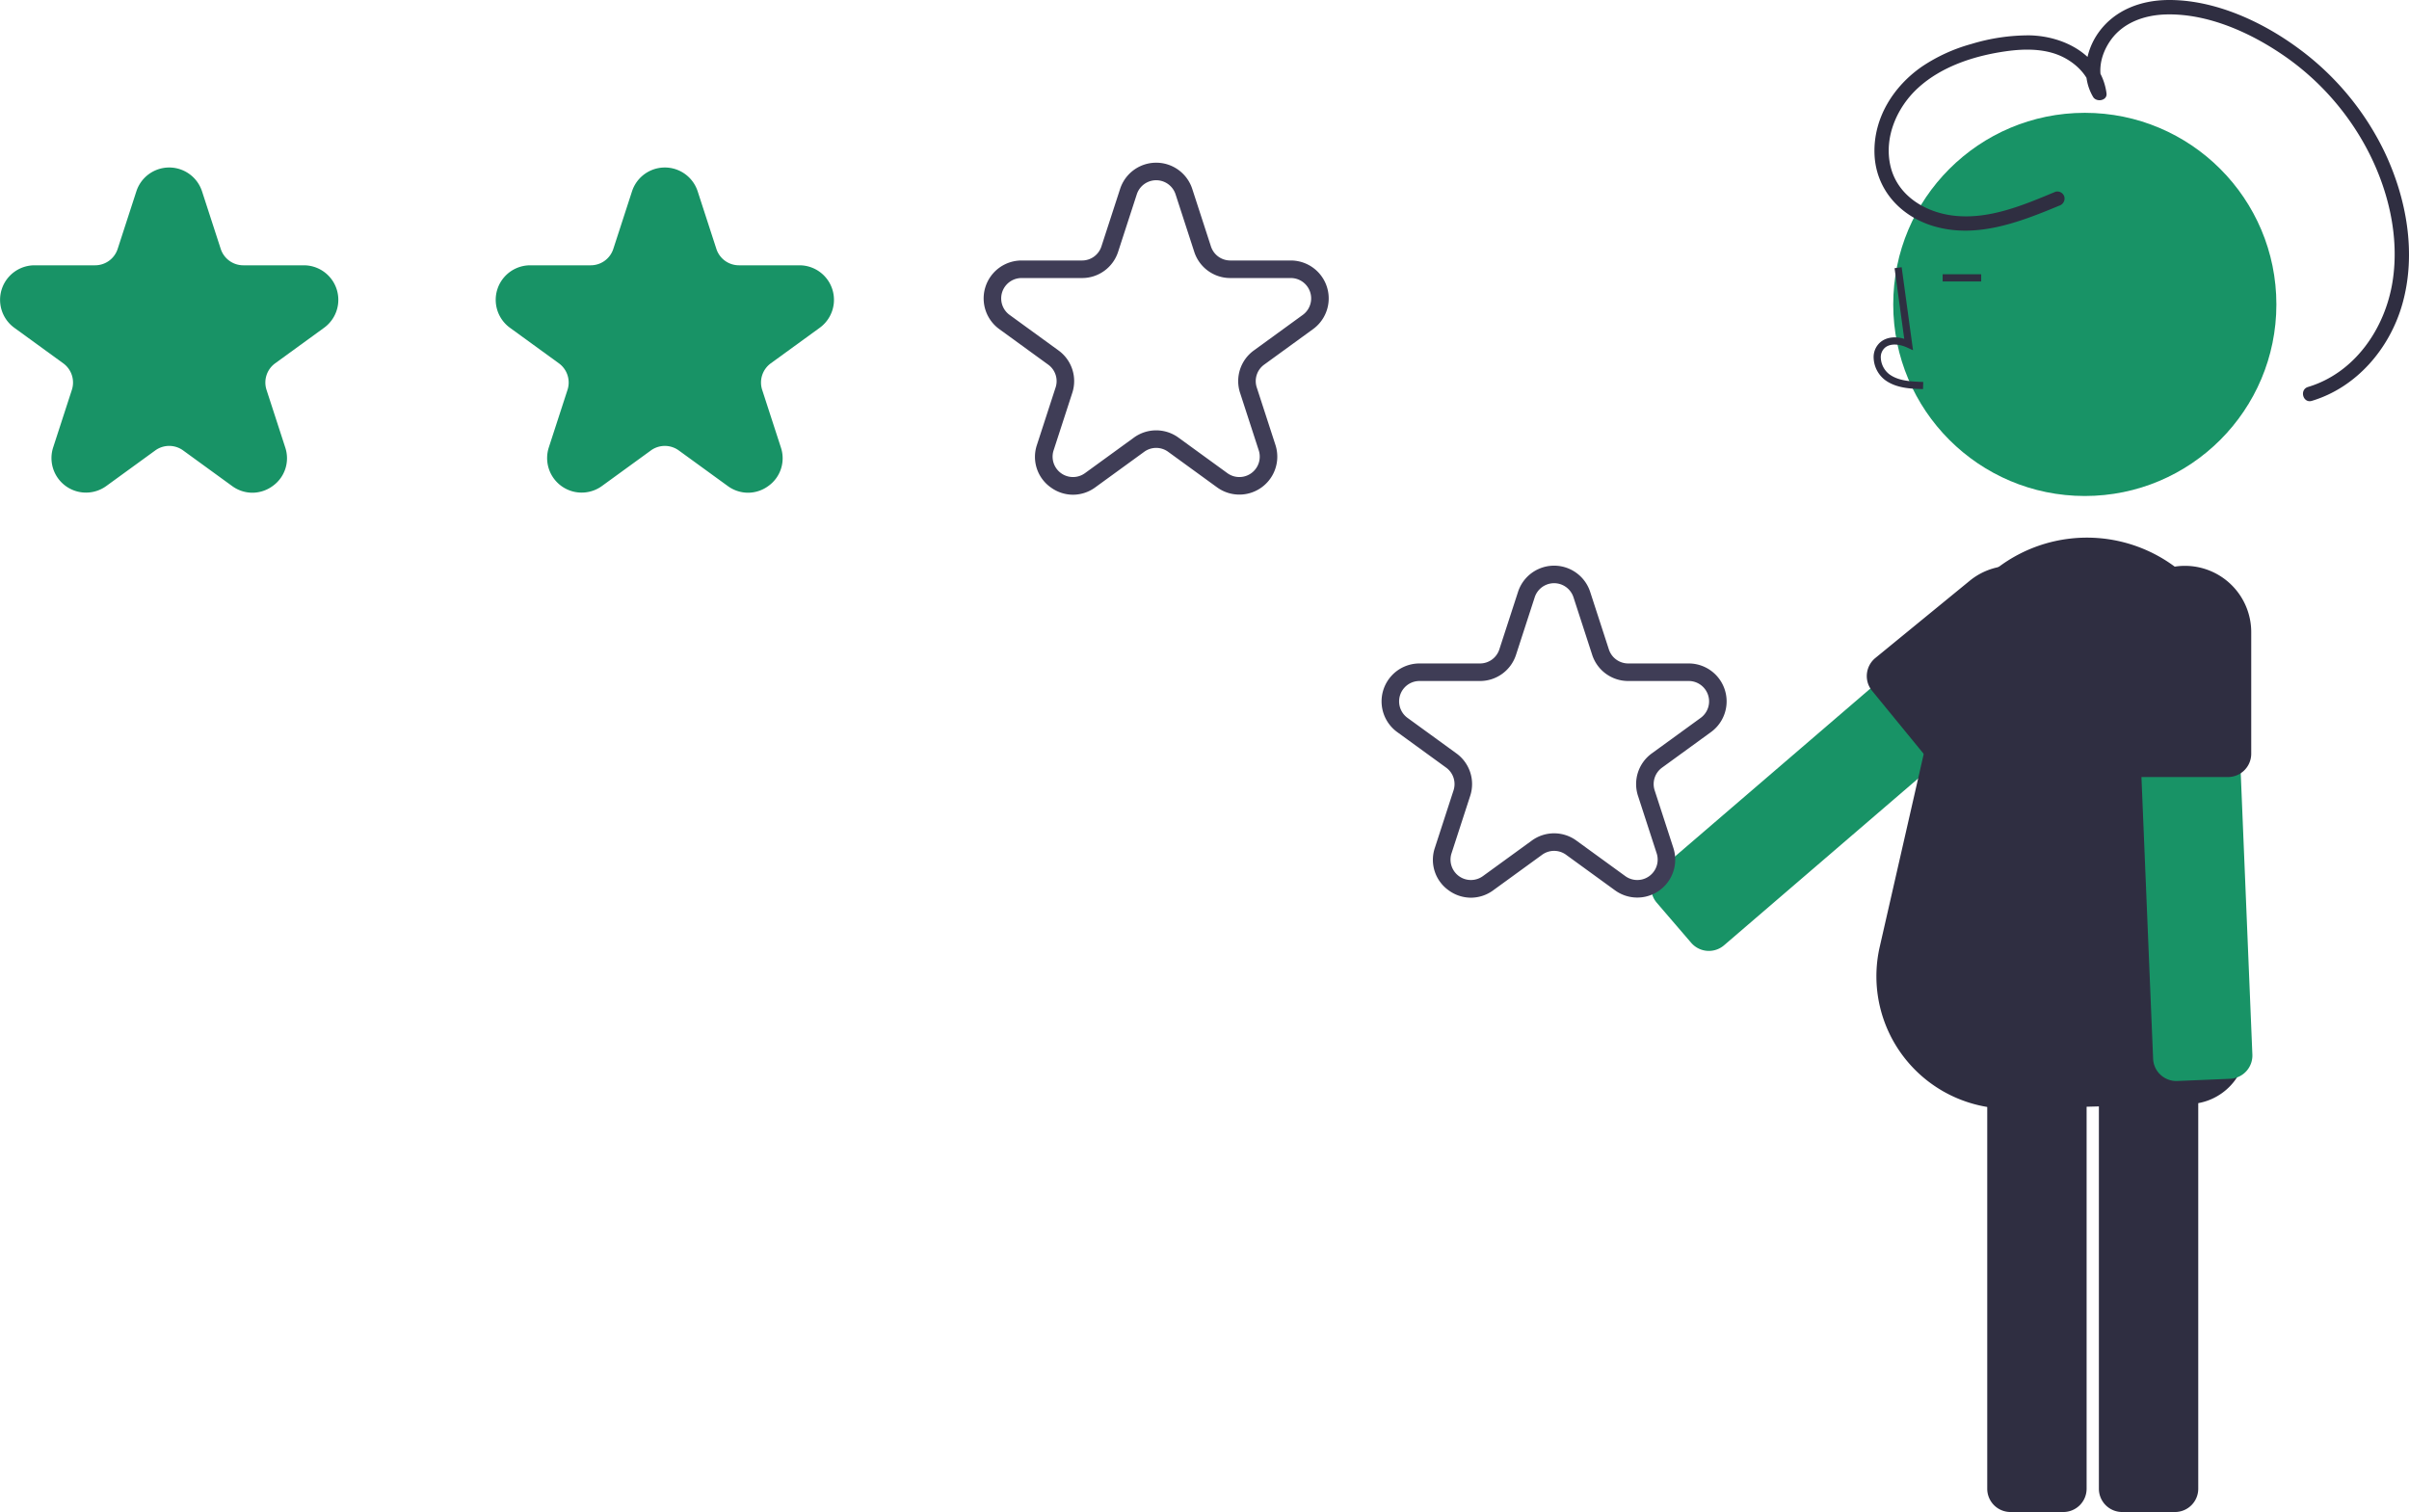 <svg xmlns="http://www.w3.org/2000/svg" data-name="Layer 1" width="675.033" height="423.655"><path d="M70.72 138.058a9.646 9.646 0 0 1-5.687-1.883l-13.705-9.958a6.642 6.642 0 0 0-7.834 0l-13.706 9.958a9.675 9.675 0 0 1-14.89-10.816l5.236-16.112a6.65 6.65 0 0 0-2.42-7.452L4.008 91.837a9.675 9.675 0 0 1 5.687-17.502h16.941a6.648 6.648 0 0 0 6.338-4.605l5.235-16.112a9.675 9.675 0 0 1 18.404 0l5.235 16.112a6.649 6.649 0 0 0 6.338 4.605h16.941a9.675 9.675 0 0 1 5.688 17.502l-13.706 9.958a6.648 6.648 0 0 0-2.422 7.452l5.236 16.112a9.53 9.53 0 0 1-3.515 10.816 9.645 9.645 0 0 1-5.687 1.883Zm138.887 0a9.645 9.645 0 0 1-5.686-1.883l-13.706-9.958a6.657 6.657 0 0 0-7.835 0l-13.705 9.958a9.675 9.675 0 0 1-14.889-10.816l5.235-16.112a6.65 6.65 0 0 0-2.421-7.452l-13.706-9.958a9.675 9.675 0 0 1 5.688-17.502h16.94a6.648 6.648 0 0 0 6.339-4.605l5.235-16.112a9.675 9.675 0 0 1 18.404 0l5.235 16.112a6.648 6.648 0 0 0 6.338 4.605h16.94a9.675 9.675 0 0 1 5.688 17.502l-13.706 9.958a6.65 6.65 0 0 0-2.42 7.452l5.234 16.112a9.53 9.53 0 0 1-3.514 10.816 9.647 9.647 0 0 1-5.688 1.883Z" fill="#189366"/><path d="M300.666 138.618a10.601 10.601 0 0 1-6.246-2.066 10.472 10.472 0 0 1-3.862-11.884l5.236-16.11a5.698 5.698 0 0 0-2.075-6.387l-13.706-9.958a10.628 10.628 0 0 1 6.247-19.226h16.941a5.696 5.696 0 0 0 5.432-3.947l5.236-16.111a10.628 10.628 0 0 1 20.215 0l5.235 16.111a5.698 5.698 0 0 0 5.432 3.947h16.941a10.628 10.628 0 0 1 6.248 19.226l-13.706 9.958a5.696 5.696 0 0 0-2.076 6.386l5.236 16.111a10.628 10.628 0 0 1-16.355 11.883l-13.705-9.958a5.697 5.697 0 0 0-6.716 0l-13.705 9.958a10.593 10.593 0 0 1-6.247 2.067Zm23.31-18.037a10.606 10.606 0 0 1 6.246 2.035l13.706 9.957a5.712 5.712 0 0 0 8.79-6.385l-5.235-16.112a10.6 10.6 0 0 1 3.862-11.882l13.705-9.958a5.712 5.712 0 0 0-3.358-10.333h-16.94a10.6 10.6 0 0 1-10.108-7.343l-5.235-16.112a5.712 5.712 0 0 0-10.865 0l-5.236 16.112a10.599 10.599 0 0 1-10.107 7.343h-16.94a5.712 5.712 0 0 0-3.359 10.333l13.707 9.958a10.602 10.602 0 0 1 3.86 11.882l-5.236 16.112a5.712 5.712 0 0 0 8.79 6.385l13.707-9.957a10.61 10.61 0 0 1 6.246-2.035Z" fill="#3f3d56"/><path d="m558.53 163.327-33.67 28.945-52.772 45.349-7.132 6.132a6.47 6.47 0 0 0-2.259 4.455 6.555 6.555 0 0 0 .758 3.58 6.49 6.49 0 0 0 .8 1.159l3.825 4.455 5.824 6.775c.108.12.209.232.324.346a6.53 6.53 0 0 0 8.872.342l59.84-51.417 33.74-29.001a6.53 6.53 0 0 0 .688-9.196l-2.036-2.367-7.608-8.856a6.512 6.512 0 0 0-9.194-.701Z" fill="#189366"/><circle cx="584.19" cy="85.293" r="53.681" fill="#189366"/><path d="M588.135 293.753v123.382a6.526 6.526 0 0 0 6.52 6.52h14.804a6.526 6.526 0 0 0 6.52-6.52V293.753a6.526 6.526 0 0 0-6.52-6.52h-14.804a6.526 6.526 0 0 0-6.52 6.52Zm-31.285 0v123.382a6.52 6.52 0 0 0 6.52 6.52h14.805a6.526 6.526 0 0 0 6.52-6.52V293.753a6.526 6.526 0 0 0-6.52-6.52H563.37a6.52 6.52 0 0 0-6.52 6.52Z" fill="#2f2e41"/><path d="M562.86 310.656a37.102 37.102 0 0 1-36.137-45.354l16.747-73.412a41.311 41.311 0 0 1 65.4-33.499 41.41 41.41 0 0 1 17.26 33.576c.023.663 2.358 68.934 3.337 100.483a16.391 16.391 0 0 1-15.96 16.892l-49.451 1.295c-.4.012-.798.019-1.195.019Zm-24.002-201.633.056-2.006c-3.732-.104-7.022-.338-9.495-2.144a6.167 6.167 0 0 1-2.388-4.542 3.525 3.525 0 0 1 1.156-2.904c1.641-1.386 4.282-.937 6.207-.054l1.66.76-3.183-23.26-1.988.272 2.708 19.787c-2.616-.77-5.039-.438-6.699.963a5.488 5.488 0 0 0-1.866 4.506 8.157 8.157 0 0 0 3.21 6.092c3.177 2.321 7.305 2.437 10.622 2.53Zm5.495-32.171h10.804v2.006h-10.804z" fill="#2f2e41"/><path d="m598.215 173.35 1.846 44.364 2.878 69.52.392 9.398a6.47 6.47 0 0 0 2.096 4.534 6.555 6.555 0 0 0 3.28 1.625 6.488 6.488 0 0 0 1.404.09l5.868-.24 8.926-.372c.161-.01.311-.02.472-.04a6.53 6.53 0 0 0 5.767-6.75l-3.26-78.828-1.845-44.454a6.53 6.53 0 0 0-6.79-6.239l-3.12.13-11.665.482a6.512 6.512 0 0 0-6.249 6.78Z" fill="#189366"/><path d="M593.712 177.102v34.103a6.515 6.515 0 0 0 6.349 6.51.923.923 0 0 0 .17.01h24.073a6.248 6.248 0 0 0 1.153-.111 6.426 6.426 0 0 0 2.428-.963 6.547 6.547 0 0 0 2.939-5.446v-34.103a18.578 18.578 0 0 0-18.556-18.556 18.143 18.143 0 0 0-3.792.391 18.585 18.585 0 0 0-14.764 18.165Zm-70.332 14.233a6.447 6.447 0 0 0 1.193 2.217l15.246 18.626a5.403 5.403 0 0 0 .933.922 6.516 6.516 0 0 0 8.245-.01l26.39-21.595a18.557 18.557 0 1 0-23.512-28.716l-26.389 21.595a6.555 6.555 0 0 0-2.106 6.96Zm52.59-137.606c-8.942 3.723-18.573 7.842-28.484 6.701-8.119-.935-15.921-5.682-17.791-14.07-1.787-8.016 1.907-16.378 7.795-21.748 6.66-6.073 15.854-9.012 24.63-10.251 5.301-.75 11.192-.798 16.08 1.684 3.913 1.987 7.43 5.578 8.035 10.093l3.76-1.018c-2.657-4.505-1.386-9.964 1.554-14.01 3.535-4.865 9.47-6.891 15.298-7.06 11.854-.345 23.982 5.156 33.527 11.813a73.867 73.867 0 0 1 22.6 25.353c6.126 11.336 9.5 24.891 7.439 37.754-2.097 13.092-10.566 25.515-23.675 29.455-2.48.746-1.424 4.642 1.073 3.892 12.514-3.762 21.758-14.599 25.308-26.956 4.08-14.201 1.274-29.754-4.985-42.884a77.867 77.867 0 0 0-24.119-28.947C633.731 5.95 620.402-.15 607.411.003 599.947.09 592.717 2.75 588.2 8.89c-3.857 5.243-5.095 12.491-1.688 18.265.935 1.586 4.039 1.066 3.76-1.018-1.417-10.565-11.641-15.996-21.487-16.23a55.233 55.233 0 0 0-16.398 2.424 47.283 47.283 0 0 0-13.817 6.315c-7.951 5.504-13.544 14.294-13.32 24.192.223 9.875 6.875 17.46 16.095 20.38 12.168 3.854 24.507-.94 35.7-5.599a2.088 2.088 0 0 0 1.408-2.482 2.029 2.029 0 0 0-2.482-1.41Z" fill="#2f2e41"/><path d="M412.17 251.526a10.601 10.601 0 0 1-6.247-2.066 10.472 10.472 0 0 1-3.862-11.884l5.236-16.111a5.698 5.698 0 0 0-2.075-6.386l-13.706-9.958a10.628 10.628 0 0 1 6.247-19.226h16.941a5.696 5.696 0 0 0 5.432-3.947l5.236-16.111a10.628 10.628 0 0 1 20.215 0l5.235 16.111a5.698 5.698 0 0 0 5.432 3.947h16.941a10.628 10.628 0 0 1 6.247 19.226l-13.705 9.958a5.696 5.696 0 0 0-2.076 6.386l5.236 16.111a10.628 10.628 0 0 1-16.355 11.883l-13.705-9.958a5.697 5.697 0 0 0-6.716 0l-13.705 9.958a10.593 10.593 0 0 1-6.247 2.067Zm23.31-18.037a10.606 10.606 0 0 1 6.245 2.035l13.706 9.957a5.712 5.712 0 0 0 8.79-6.385l-5.235-16.112a10.6 10.6 0 0 1 3.861-11.882l13.706-9.958a5.712 5.712 0 0 0-3.358-10.333h-16.94a10.6 10.6 0 0 1-10.108-7.343l-5.236-16.112a5.712 5.712 0 0 0-10.865 0l-5.235 16.112a10.599 10.599 0 0 1-10.107 7.343h-16.94a5.712 5.712 0 0 0-3.359 10.333l13.707 9.958a10.602 10.602 0 0 1 3.86 11.882l-5.236 16.112a5.712 5.712 0 0 0 8.79 6.385l13.707-9.957a10.61 10.61 0 0 1 6.246-2.035Z" fill="#3f3d56"/></svg>